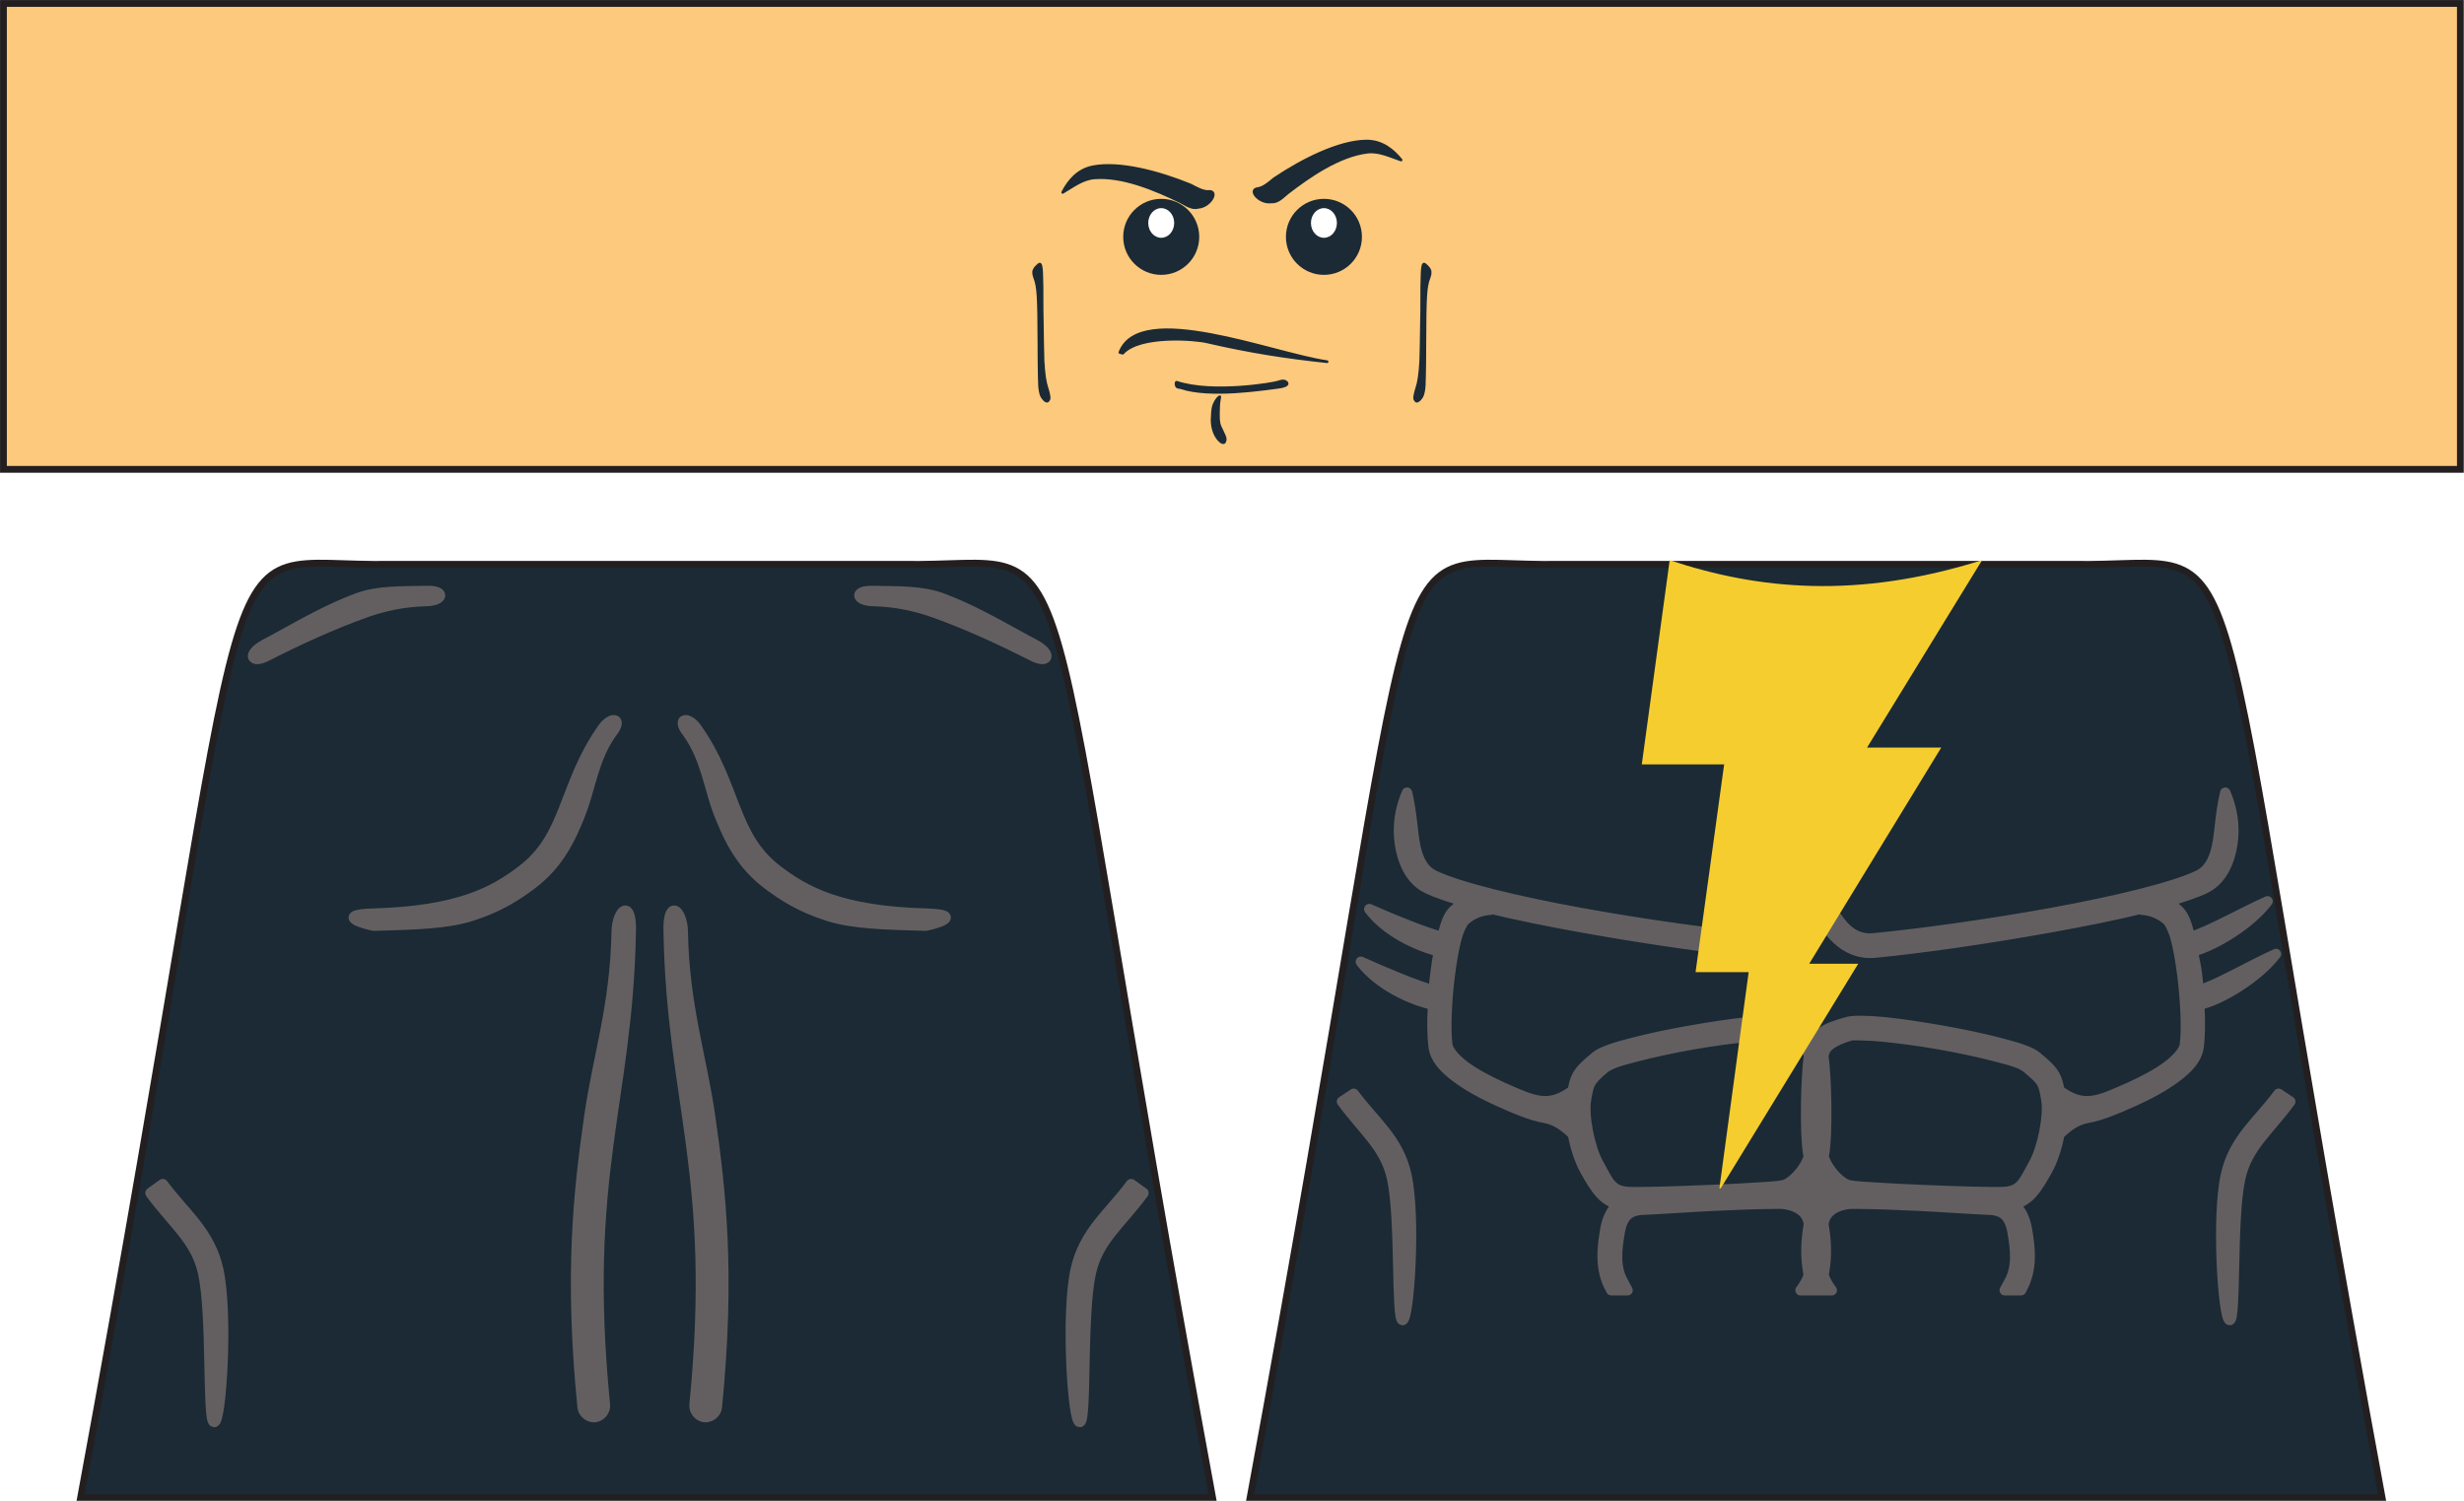 <?xml version="1.0" encoding="UTF-8" standalone="no"?>
<!-- Created with Inkscape (http://www.inkscape.org/) -->

<svg
   xmlns:dc="http://purl.org/dc/elements/1.1/"
   xmlns:cc="http://creativecommons.org/ns#"
   xmlns:rdf="http://www.w3.org/1999/02/22-rdf-syntax-ns#"
   xmlns:svg="http://www.w3.org/2000/svg"
   xmlns="http://www.w3.org/2000/svg"
   xmlns:xlink="http://www.w3.org/1999/xlink"
   xmlns:sodipodi="http://sodipodi.sourceforge.net/DTD/sodipodi-0.dtd"
   xmlns:inkscape="http://www.inkscape.org/namespaces/inkscape"
   width="113.125"
   height="68.906"
   id="svg2"
   version="1.1"
   inkscape:version="0.48.2 r9819"
   sodipodi:docname="Black_Adam.(Batman2Videogame).svg"
   inkscape:export-filename="G:\GitHub\minifig-svg-decals\figures\super heroes\Bizarro.tlg.comiccon.png"
   inkscape:export-xdpi="1715"
   inkscape:export-ydpi="1715">
  <defs
     id="defs4">
    <linearGradient
       id="linearGradient4087">
      <stop
         style="stop-color:#e8802d;stop-opacity:1;"
         offset="0"
         id="stop4089" />
      <stop
         style="stop-color:#e8ab2d;stop-opacity:0;"
         offset="1"
         id="stop4091" />
    </linearGradient>
    <linearGradient
       inkscape:collect="always"
       id="linearGradient4011">
      <stop
         style="stop-color:#ffffff;stop-opacity:1;"
         offset="0"
         id="stop4013" />
      <stop
         style="stop-color:#ffffff;stop-opacity:0;"
         offset="1"
         id="stop4015" />
    </linearGradient>
    <linearGradient
       inkscape:collect="always"
       id="linearGradient3997">
      <stop
         style="stop-color:#ffffff;stop-opacity:1;"
         offset="0"
         id="stop3999" />
      <stop
         style="stop-color:#ffffff;stop-opacity:0;"
         offset="1"
         id="stop4001" />
    </linearGradient>
    <inkscape:path-effect
       effect="skeletal"
       id="path-effect4237"
       is_visible="true"
       pattern="M 0,5 C 0,2.24 2.24,0 5,0 7.76,0 10,2.24 10,5 10,7.76 7.76,10 5,10 2.24,10 0,7.76 0,5 z"
       copytype="single_stretched"
       prop_scale="1"
       scale_y_rel="false"
       spacing="0"
       normal_offset="0"
       tang_offset="0"
       prop_units="false"
       vertical_pattern="false"
       fuse_tolerance="0" />
    <clipPath
       id="clipPath2999"
       clipPathUnits="userSpaceOnUse">
      <path
         id="path3001"
         d="M 0,792 612,792 612,0 0,0 0,792 z"
         inkscape:connector-curvature="0" />
    </clipPath>
    <radialGradient
       gradientUnits="userSpaceOnUse"
       gradientTransform="matrix(0.76,-0.036,0.132,2.752,16.986,-78.269)"
       r="12.65"
       fy="46.658"
       fx="96.306"
       cy="46.658"
       cx="96.306"
       id="radialGradient3972"
       xlink:href="#linearGradient3966"
       inkscape:collect="always" />
    <clipPath
       clipPathUnits="userSpaceOnUse"
       id="clipPath2999-4">
      <path
         inkscape:connector-curvature="0"
         d="M 0,792 612,792 612,0 0,0 0,792 z"
         id="path3001-0" />
    </clipPath>
    <linearGradient
       id="linearGradient3966">
      <stop
         id="stop3968"
         offset="0"
         style="stop-color:#c0ac02;stop-opacity:1;" />
      <stop
         id="stop3970"
         offset="1"
         style="stop-color:#fdea41;stop-opacity:0;" />
    </linearGradient>
    <radialGradient
       inkscape:collect="always"
       xlink:href="#linearGradient3997"
       id="radialGradient4003"
       cx="165.811"
       cy="47.694"
       fx="165.811"
       fy="47.694"
       r="3.812"
       gradientTransform="matrix(0.644,-0.188,0.312,1.07,43.64,27.156)"
       gradientUnits="userSpaceOnUse" />
    <radialGradient
       inkscape:collect="always"
       xlink:href="#linearGradient3997"
       id="radialGradient4007"
       gradientUnits="userSpaceOnUse"
       gradientTransform="matrix(-0.644,-0.188,-0.312,1.07,293.731,27.156)"
       cx="165.811"
       cy="47.694"
       fx="165.811"
       fy="47.694"
       r="3.812" />
    <radialGradient
       inkscape:collect="always"
       xlink:href="#linearGradient4011"
       id="radialGradient4017"
       cx="169.323"
       cy="41.785"
       fx="169.323"
       fy="41.785"
       r="6.983"
       gradientTransform="matrix(0.31,-0.018,0.037,0.633,114.753,21.469)"
       gradientUnits="userSpaceOnUse" />
    <linearGradient
       id="linearGradient3966-2">
      <stop
         style="stop-color:#c0ac02;stop-opacity:1;"
         offset="0"
         id="stop3968-4" />
      <stop
         style="stop-color:#fdea41;stop-opacity:0;"
         offset="1"
         id="stop3970-5" />
    </linearGradient>
    <clipPath
       id="clipPath2999-4-8"
       clipPathUnits="userSpaceOnUse">
      <path
         id="path3001-0-8"
         d="M 0,792 612,792 612,0 0,0 0,792 z"
         inkscape:connector-curvature="0" />
    </clipPath>
    <radialGradient
       inkscape:collect="always"
       xlink:href="#linearGradient3966-2"
       id="radialGradient3972-4"
       cx="96.306"
       cy="46.658"
       fx="96.306"
       fy="46.658"
       r="12.65"
       gradientTransform="matrix(0.76,-0.036,0.132,2.752,16.986,-78.269)"
       gradientUnits="userSpaceOnUse" />
    <clipPath
       clipPathUnits="userSpaceOnUse"
       id="clipPath2999-0">
      <path
         inkscape:connector-curvature="0"
         d="M 0,792 612,792 612,0 0,0 0,792 z"
         id="path3001-9" />
    </clipPath>
    <inkscape:path-effect
       fuse_tolerance="0"
       vertical_pattern="false"
       prop_units="false"
       tang_offset="0"
       normal_offset="0"
       spacing="0"
       scale_y_rel="false"
       prop_scale="1"
       copytype="single_stretched"
       pattern="M 0,5 C 0,2.24 2.24,0 5,0 7.76,0 10,2.24 10,5 10,7.76 7.76,10 5,10 2.24,10 0,7.76 0,5 z"
       is_visible="true"
       id="path-effect4237-4"
       effect="skeletal" />
    <inkscape:path-effect
       effect="skeletal"
       id="path-effect4237-4-5"
       is_visible="true"
       pattern="M 0,5 C 0,2.24 2.24,0 5,0 7.76,0 10,2.24 10,5 10,7.76 7.76,10 5,10 2.24,10 0,7.76 0,5 z"
       copytype="single_stretched"
       prop_scale="1"
       scale_y_rel="false"
       spacing="0"
       normal_offset="0"
       tang_offset="0"
       prop_units="false"
       vertical_pattern="false"
       fuse_tolerance="0" />
    <clipPath
       id="clipPath2999-0-6"
       clipPathUnits="userSpaceOnUse">
      <path
         id="path3001-9-8"
         d="M 0,792 612,792 612,0 0,0 0,792 z"
         inkscape:connector-curvature="0" />
    </clipPath>
    <radialGradient
       gradientUnits="userSpaceOnUse"
       gradientTransform="matrix(0.76,-0.036,0.132,2.752,16.986,-78.269)"
       r="12.65"
       fy="46.658"
       fx="96.306"
       cy="46.658"
       cx="96.306"
       id="radialGradient3972-4-1"
       xlink:href="#linearGradient3966-2-4"
       inkscape:collect="always" />
    <clipPath
       clipPathUnits="userSpaceOnUse"
       id="clipPath2999-4-8-2">
      <path
         inkscape:connector-curvature="0"
         d="M 0,792 612,792 612,0 0,0 0,792 z"
         id="path3001-0-8-2" />
    </clipPath>
    <linearGradient
       id="linearGradient3966-2-4">
      <stop
         id="stop3968-4-2"
         offset="0"
         style="stop-color:#c0ac02;stop-opacity:1;" />
      <stop
         id="stop3970-5-3"
         offset="1"
         style="stop-color:#fdea41;stop-opacity:0;" />
    </linearGradient>
    <radialGradient
       gradientUnits="userSpaceOnUse"
       gradientTransform="matrix(0.31,-0.018,0.037,0.633,114.753,21.469)"
       r="6.983"
       fy="41.785"
       fx="169.323"
       cy="41.785"
       cx="169.323"
       id="radialGradient4017-1"
       xlink:href="#linearGradient4011-4"
       inkscape:collect="always" />
    <radialGradient
       r="3.812"
       fy="47.694"
       fx="165.811"
       cy="47.694"
       cx="165.811"
       gradientTransform="matrix(-0.644,-0.188,-0.312,1.07,293.731,27.156)"
       gradientUnits="userSpaceOnUse"
       id="radialGradient4007-6"
       xlink:href="#linearGradient3997-4"
       inkscape:collect="always" />
    <radialGradient
       gradientUnits="userSpaceOnUse"
       gradientTransform="matrix(0.644,-0.188,0.312,1.07,43.64,27.156)"
       r="3.812"
       fy="47.694"
       fx="165.811"
       cy="47.694"
       cx="165.811"
       id="radialGradient4003-7"
       xlink:href="#linearGradient3997-4"
       inkscape:collect="always" />
    <linearGradient
       id="linearGradient3966-1">
      <stop
         style="stop-color:#c0ac02;stop-opacity:1;"
         offset="0"
         id="stop3968-5" />
      <stop
         style="stop-color:#fdea41;stop-opacity:0;"
         offset="1"
         id="stop3970-2" />
    </linearGradient>
    <clipPath
       id="clipPath2999-4-7"
       clipPathUnits="userSpaceOnUse">
      <path
         id="path3001-0-1"
         d="M 0,792 612,792 612,0 0,0 0,792 z"
         inkscape:connector-curvature="0" />
    </clipPath>
    <radialGradient
       inkscape:collect="always"
       xlink:href="#linearGradient3966-1"
       id="radialGradient3972-1"
       cx="96.306"
       cy="46.658"
       fx="96.306"
       fy="46.658"
       r="12.65"
       gradientTransform="matrix(0.76,-0.036,0.132,2.752,16.986,-78.269)"
       gradientUnits="userSpaceOnUse" />
    <clipPath
       clipPathUnits="userSpaceOnUse"
       id="clipPath2999-45">
      <path
         inkscape:connector-curvature="0"
         d="M 0,792 612,792 612,0 0,0 0,792 z"
         id="path3001-5" />
    </clipPath>
    <inkscape:path-effect
       fuse_tolerance="0"
       vertical_pattern="false"
       prop_units="false"
       tang_offset="0"
       normal_offset="0"
       spacing="0"
       scale_y_rel="false"
       prop_scale="1"
       copytype="single_stretched"
       pattern="M 0,5 C 0,2.24 2.24,0 5,0 7.76,0 10,2.24 10,5 10,7.76 7.76,10 5,10 2.24,10 0,7.76 0,5 z"
       is_visible="true"
       id="path-effect4237-2"
       effect="skeletal" />
    <linearGradient
       id="linearGradient3997-4"
       inkscape:collect="always">
      <stop
         id="stop3999-8"
         offset="0"
         style="stop-color:#ffffff;stop-opacity:1;" />
      <stop
         id="stop4001-8"
         offset="1"
         style="stop-color:#ffffff;stop-opacity:0;" />
    </linearGradient>
    <linearGradient
       id="linearGradient4011-4"
       inkscape:collect="always">
      <stop
         id="stop4013-0"
         offset="0"
         style="stop-color:#ffffff;stop-opacity:1;" />
      <stop
         id="stop4015-9"
         offset="1"
         style="stop-color:#ffffff;stop-opacity:0;" />
    </linearGradient>
    <mask
       maskUnits="userSpaceOnUse"
       id="mask3917">
      <path
         inkscape:connector-curvature="0"
         d="m 142.969,74.545 c 8.732,-47.294 5.343,-42.679 14.268,-42.856 l 23.44,0 c 8.926,0.177 5.535,-4.438 14.265,42.856 l -51.972,0 z"
         style="fill:#ffffff;fill-opacity:0.941;stroke:#1b2a34;stroke-width:0.312;stroke-linecap:butt;stroke-linejoin:miter;stroke-miterlimit:4;stroke-opacity:1;stroke-dasharray:none;display:inline"
         id="path3919" />
    </mask>
    <clipPath
       clipPathUnits="userSpaceOnUse"
       id="clipPath3970">
      <path
         inkscape:connector-curvature="0"
         d="m 142.969,74.545 c 8.732,-47.294 5.343,-42.679 14.268,-42.856 l 23.44,0 c 8.926,0.177 5.535,-4.438 14.265,42.856 l -51.972,0 z"
         style="fill:#ffffff;fill-opacity:1;stroke:#1b2a34;stroke-width:0.312;stroke-linecap:butt;stroke-linejoin:miter;stroke-miterlimit:4;stroke-opacity:1;stroke-dasharray:none;display:inline"
         id="path3973" />
    </clipPath>
    <clipPath
       clipPathUnits="userSpaceOnUse"
       id="clipPath4005">
      <path
         id="path4007"
         style="fill:#ffffff;fill-opacity:1;stroke:#231f20;stroke-width:0.312;stroke-linecap:butt;stroke-linejoin:miter;stroke-miterlimit:4;stroke-opacity:1;stroke-dasharray:none;display:inline"
         d="m 142.969,74.545 c 8.732,-47.294 5.343,-42.679 14.267,-42.856 l 23.44,0 c 8.926,0.177 5.535,-4.438 14.265,42.856 l -51.972,0 z"
         inkscape:connector-curvature="0" />
    </clipPath>
    <filter
       id="filter4200"
       inkscape:label="filter1" />
    <mask
       maskUnits="userSpaceOnUse"
       id="mask4061">
      <path
         id="path4063"
         style="fill:#ffffff;fill-opacity:1;stroke:none;display:inline"
         d="m 142.969,74.545 c 8.732,-47.294 5.343,-42.679 14.267,-42.856 l 23.44,0 c 8.926,0.177 5.535,-4.438 14.265,42.856 l -51.972,0 z"
         inkscape:connector-curvature="0" />
    </mask>
    <mask
       maskUnits="userSpaceOnUse"
       id="mask4085">
      <path
         inkscape:connector-curvature="0"
         d="m 142.969,74.545 c 8.732,-47.294 5.343,-42.679 14.267,-42.856 l 23.44,0 c 8.926,0.177 5.535,-4.438 14.265,42.856 l -51.972,0 z"
         style="fill:#ffffff;fill-opacity:1;stroke:none;display:inline"
         id="path4087" />
    </mask>
    <mask
       id="mask4064"
       maskUnits="userSpaceOnUse">
      <path
         inkscape:connector-curvature="0"
         d="m 195.682,74.545 c 8.732,-47.294 5.343,-42.679 14.268,-42.856 l 23.44,0 c 8.926,0.177 5.535,-4.438 14.265,42.856 l -51.972,0 z"
         style="fill:#ffffff;fill-opacity:1;stroke:none;display:inline"
         id="path4066" />
    </mask>
    <inkscape:path-effect
       effect="skeletal"
       id="path-effect4237-4-2"
       is_visible="true"
       pattern="M 0,5 C 0,2.24 2.24,0 5,0 7.76,0 10,2.24 10,5 10,7.76 7.76,10 5,10 2.24,10 0,7.76 0,5 z"
       copytype="single_stretched"
       prop_scale="1"
       scale_y_rel="false"
       spacing="0"
       normal_offset="0"
       tang_offset="0"
       prop_units="false"
       vertical_pattern="false"
       fuse_tolerance="0" />
    <clipPath
       id="clipPath2999-0-61"
       clipPathUnits="userSpaceOnUse">
      <path
         id="path3001-9-89"
         d="M 0,792 612,792 612,0 0,0 0,792 z"
         inkscape:connector-curvature="0" />
    </clipPath>
    <radialGradient
       gradientUnits="userSpaceOnUse"
       gradientTransform="matrix(0.76,-0.036,0.132,2.752,16.986,-78.269)"
       r="12.65"
       fy="46.658"
       fx="96.306"
       cy="46.658"
       cx="96.306"
       id="radialGradient3972-4-7"
       xlink:href="#linearGradient3966-2-2"
       inkscape:collect="always" />
    <clipPath
       clipPathUnits="userSpaceOnUse"
       id="clipPath2999-4-8-8">
      <path
         inkscape:connector-curvature="0"
         d="M 0,792 612,792 612,0 0,0 0,792 z"
         id="path3001-0-8-5" />
    </clipPath>
    <linearGradient
       id="linearGradient3966-2-2">
      <stop
         id="stop3968-4-21"
         offset="0"
         style="stop-color:#c0ac02;stop-opacity:1;" />
      <stop
         id="stop3970-5-6"
         offset="1"
         style="stop-color:#fdea41;stop-opacity:0;" />
    </linearGradient>
    <radialGradient
       gradientUnits="userSpaceOnUse"
       gradientTransform="matrix(0.31,-0.018,0.037,0.633,114.753,21.469)"
       r="6.983"
       fy="41.785"
       fx="169.323"
       cy="41.785"
       cx="169.323"
       id="radialGradient4017-3"
       xlink:href="#linearGradient4011-40"
       inkscape:collect="always" />
    <radialGradient
       r="3.812"
       fy="47.694"
       fx="165.811"
       cy="47.694"
       cx="165.811"
       gradientTransform="matrix(-0.644,-0.188,-0.312,1.07,293.731,27.156)"
       gradientUnits="userSpaceOnUse"
       id="radialGradient4007-2"
       xlink:href="#linearGradient3997-8"
       inkscape:collect="always" />
    <radialGradient
       gradientUnits="userSpaceOnUse"
       gradientTransform="matrix(0.644,-0.188,0.312,1.07,43.64,27.156)"
       r="3.812"
       fy="47.694"
       fx="165.811"
       cy="47.694"
       cx="165.811"
       id="radialGradient4003-4"
       xlink:href="#linearGradient3997-8"
       inkscape:collect="always" />
    <linearGradient
       id="linearGradient3966-27">
      <stop
         style="stop-color:#c0ac02;stop-opacity:1;"
         offset="0"
         id="stop3968-6" />
      <stop
         style="stop-color:#fdea41;stop-opacity:0;"
         offset="1"
         id="stop3970-1" />
    </linearGradient>
    <clipPath
       id="clipPath2999-4-1"
       clipPathUnits="userSpaceOnUse">
      <path
         id="path3001-0-15"
         d="M 0,792 612,792 612,0 0,0 0,792 z"
         inkscape:connector-curvature="0" />
    </clipPath>
    <radialGradient
       inkscape:collect="always"
       xlink:href="#linearGradient3966-27"
       id="radialGradient3972-7"
       cx="96.306"
       cy="46.658"
       fx="96.306"
       fy="46.658"
       r="12.65"
       gradientTransform="matrix(0.76,-0.036,0.132,2.752,16.986,-78.269)"
       gradientUnits="userSpaceOnUse" />
    <clipPath
       clipPathUnits="userSpaceOnUse"
       id="clipPath2999-5">
      <path
         inkscape:connector-curvature="0"
         d="M 0,792 612,792 612,0 0,0 0,792 z"
         id="path3001-1" />
    </clipPath>
    <inkscape:path-effect
       fuse_tolerance="0"
       vertical_pattern="false"
       prop_units="false"
       tang_offset="0"
       normal_offset="0"
       spacing="0"
       scale_y_rel="false"
       prop_scale="1"
       copytype="single_stretched"
       pattern="M 0,5 C 0,2.24 2.24,0 5,0 7.76,0 10,2.24 10,5 10,7.76 7.76,10 5,10 2.24,10 0,7.76 0,5 z"
       is_visible="true"
       id="path-effect4237-5"
       effect="skeletal" />
    <linearGradient
       id="linearGradient3997-8"
       inkscape:collect="always">
      <stop
         id="stop3999-82"
         offset="0"
         style="stop-color:#ffffff;stop-opacity:1;" />
      <stop
         id="stop4001-4"
         offset="1"
         style="stop-color:#ffffff;stop-opacity:0;" />
    </linearGradient>
    <linearGradient
       id="linearGradient4011-40"
       inkscape:collect="always">
      <stop
         id="stop4013-9"
         offset="0"
         style="stop-color:#ffffff;stop-opacity:1;" />
      <stop
         id="stop4015-4"
         offset="1"
         style="stop-color:#ffffff;stop-opacity:0;" />
    </linearGradient>
  </defs>
  <sodipodi:namedview
     id="base"
     pagecolor="#ffffff"
     bordercolor="#666666"
     borderopacity="1.0"
     inkscape:pageopacity="0.0"
     inkscape:pageshadow="2"
     inkscape:zoom="3.1536515"
     inkscape:cx="78.888038"
     inkscape:cy="50.021174"
     inkscape:document-units="px"
     inkscape:current-layer="g3157"
     showgrid="false"
     fit-margin-top="0"
     fit-margin-left="0"
     fit-margin-right="0"
     fit-margin-bottom="0"
     inkscape:window-width="1600"
     inkscape:window-height="848"
     inkscape:window-x="-8"
     inkscape:window-y="-8"
     inkscape:window-maximized="1"
     showguides="true"
     inkscape:guide-bbox="true"
     inkscape:snap-global="false">
    <sodipodi:guide
       orientation="0,1"
       position="41.375,21.518"
       id="guide3274" />
    <sodipodi:guide
       orientation="1,0"
       position="56.403,36.24"
       id="guide3960" />
  </sodipodi:namedview>
  <g
     transform="translate(-112.674,-5.781)"
     style="display:inline;opacity:1"
     inkscape:label="Shazaam Improved"
     id="g3107"
     inkscape:groupmode="layer">
    <g
       style="display:inline"
       inkscape:label="torso"
       id="g3109"
       inkscape:groupmode="layer"
       sodipodi:insensitive="true">
      <path
         id="path3111"
         style="fill:#1b2a34;stroke:#231f20;stroke-width:0.312;stroke-linecap:butt;stroke-linejoin:miter;stroke-miterlimit:4;stroke-opacity:1;stroke-dasharray:none;display:inline"
         d="m 170.067,74.545 c 8.732,-47.294 5.343,-42.679 14.267,-42.856 l 23.44,0 c 8.926,0.177 5.535,-4.438 14.265,42.856 l -51.972,0 z"
         inkscape:connector-curvature="0" />
      <path
         style="font-size:medium;font-style:normal;font-variant:normal;font-weight:normal;font-stretch:normal;text-indent:0;text-align:start;text-decoration:none;line-height:normal;letter-spacing:normal;word-spacing:normal;text-transform:none;direction:ltr;block-progression:tb;writing-mode:lr-tb;text-anchor:start;baseline-shift:baseline;color:#000000;fill:#635f61;fill-opacity:1;stroke:#635f61;stroke-width:0.478;stroke-linecap:round;stroke-linejoin:round;stroke-miterlimit:4;stroke-dasharray:none;marker:none;visibility:visible;display:inline;overflow:visible;enable-background:accumulate;font-family:Sans;-inkscape-font-specification:Sans"
         d="m 177.272,42.175 c -0.421,0.973 -0.441,1.892 -0.269,2.658 0.172,0.766 0.55,1.42 1.194,1.732 0.447,0.217 1.071,0.418 1.792,0.627 -0.184,0.096 -0.392,0.22 -0.567,0.388 -0.27,0.258 -0.377,0.644 -0.508,1.135 -0.009,0.032 -0.021,0.056 -0.03,0.09 -0.774,-0.204 -2.2,-0.777 -3.344,-1.284 0.772,1.04 2.237,1.707 3.195,1.941 -0.058,0.309 -0.106,0.618 -0.149,0.956 -0.035,0.271 -0.065,0.563 -0.089,0.836 -0.778,-0.2 -2.194,-0.802 -3.344,-1.314 0.807,1.068 2.322,1.76 3.315,1.971 -0.044,0.749 -0.038,1.436 0.03,1.941 0.073,0.541 0.478,0.968 1.015,1.374 0.538,0.405 1.221,0.782 1.941,1.105 0.72,0.323 1.473,0.656 2.15,0.776 0.592,0.105 0.973,0.465 1.284,0.747 0.117,0.615 0.313,1.222 0.567,1.672 0.215,0.38 0.408,0.73 0.687,1.045 0.2,0.226 0.466,0.408 0.806,0.508 -0.304,0.274 -0.486,0.669 -0.567,1.135 -0.15,0.857 -0.266,1.854 0.239,2.747 0.011,0.02 0.019,0.04 0.03,0.06 l 0.747,0 c -0.067,-0.121 -0.131,-0.25 -0.209,-0.388 -0.38,-0.672 -0.294,-1.473 -0.149,-2.299 0.066,-0.37 0.187,-0.624 0.358,-0.776 0.172,-0.153 0.413,-0.229 0.776,-0.239 0.442,-0.012 1.791,-0.11 3.165,-0.179 1.031,-0.052 2.088,-0.086 2.717,-0.09 0.21,-8.14e-4 0.351,-0.009 0.448,0 0.424,0.038 0.718,0.179 0.896,0.328 0.178,0.15 0.277,0.32 0.328,0.597 -0.113,0.647 -0.181,1.377 -0.03,2.24 0.006,0.035 0.023,0.055 0.03,0.09 -0.081,0.262 -0.23,0.509 -0.388,0.717 l 1.433,0 c -0.157,-0.208 -0.307,-0.455 -0.388,-0.717 0.007,-0.034 0.024,-0.055 0.03,-0.09 0.151,-0.863 0.083,-1.592 -0.03,-2.24 0.051,-0.277 0.151,-0.447 0.328,-0.597 0.178,-0.15 0.472,-0.291 0.896,-0.328 0.048,-0.004 0.101,0.002 0.179,0 0.078,-0.002 0.164,-4.07e-4 0.269,0 0.629,0.003 1.686,0.038 2.717,0.09 1.374,0.069 2.724,0.167 3.165,0.179 0.363,0.01 0.605,0.086 0.776,0.239 0.171,0.153 0.293,0.406 0.358,0.776 0.145,0.827 0.231,1.627 -0.149,2.299 -0.078,0.139 -0.142,0.268 -0.209,0.388 l 0.747,0 c 0.011,-0.02 0.019,-0.04 0.03,-0.06 0.505,-0.893 0.389,-1.89 0.239,-2.747 -0.082,-0.466 -0.264,-0.861 -0.567,-1.135 0.34,-0.099 0.606,-0.282 0.806,-0.508 0.279,-0.315 0.472,-0.666 0.687,-1.045 0.255,-0.45 0.451,-1.058 0.567,-1.672 0.311,-0.281 0.692,-0.641 1.284,-0.747 0.677,-0.121 1.43,-0.454 2.15,-0.776 0.72,-0.323 1.403,-0.7 1.941,-1.105 0.538,-0.405 0.942,-0.833 1.015,-1.374 0.068,-0.505 0.074,-1.192 0.03,-1.941 0.992,-0.211 2.717,-1.261 3.524,-2.329 -1.151,0.512 -2.776,1.472 -3.553,1.672 -0.025,-0.273 -0.055,-0.565 -0.089,-0.836 -0.044,-0.337 -0.121,-0.647 -0.179,-0.956 0.959,-0.234 2.662,-1.259 3.434,-2.299 -1.144,0.507 -2.779,1.439 -3.553,1.642 -0.009,-0.033 -0.021,-0.057 -0.03,-0.09 -0.131,-0.491 -0.238,-0.876 -0.508,-1.135 -0.176,-0.168 -0.384,-0.292 -0.567,-0.388 0.721,-0.209 1.344,-0.41 1.792,-0.627 0.644,-0.312 1.022,-0.966 1.194,-1.732 0.172,-0.766 0.153,-1.684 -0.269,-2.658 -0.238,0.997 -0.241,1.853 -0.388,2.508 -0.147,0.656 -0.419,1.082 -0.836,1.284 -1.138,0.552 -3.832,1.202 -6.749,1.732 -2.916,0.53 -6.075,0.964 -8.182,1.165 -0.576,0.055 -1.011,-0.172 -1.374,-0.567 -0.362,-0.396 -1.119,-1.603 -1.224,-2.12 l -0.03,0.149 -0.03,-0.149 c -0.105,0.517 -0.862,1.724 -1.224,2.12 -0.362,0.396 -0.798,0.622 -1.374,0.567 -2.106,-0.201 -5.266,-0.634 -8.182,-1.165 -2.916,-0.53 -5.61,-1.18 -6.749,-1.732 -0.418,-0.202 -0.689,-0.628 -0.836,-1.284 -0.147,-0.656 -0.151,-1.512 -0.388,-2.508 z m 18.782,5.196 c 0.154,0.487 0.416,0.95 0.776,1.344 0.464,0.507 1.116,0.882 1.911,0.806 2.134,-0.203 5.305,-0.66 8.242,-1.194 1.45,-0.264 2.838,-0.54 4.031,-0.836 l 0,0.06 c 0,0 0.664,3.79e-4 1.194,0.508 0.046,0.045 0.238,0.357 0.358,0.806 0.12,0.449 0.22,1.037 0.299,1.642 0.156,1.21 0.214,2.553 0.119,3.255 -0.03,0.225 -0.3,0.597 -0.776,0.956 -0.476,0.359 -1.132,0.706 -1.821,1.015 -1.411,0.627 -2.064,0.93 -3.165,0.119 -0.048,-0.25 -0.096,-0.483 -0.209,-0.687 -0.161,-0.289 -0.411,-0.511 -0.836,-0.866 -0.17,-0.142 -0.379,-0.226 -0.657,-0.328 -0.278,-0.102 -0.632,-0.198 -1.015,-0.299 -0.766,-0.201 -1.713,-0.401 -2.658,-0.567 -0.945,-0.166 -1.88,-0.31 -2.658,-0.388 -0.389,-0.039 -0.729,-0.054 -1.015,-0.06 -0.072,-0.002 -0.146,0 -0.209,0 -0.19,1.48e-4 -0.361,0.017 -0.508,0.06 -0.483,0.14 -0.865,0.254 -1.165,0.478 -0.096,0.072 -0.165,0.177 -0.239,0.269 -0.074,-0.092 -0.172,-0.197 -0.269,-0.269 -0.3,-0.223 -0.651,-0.338 -1.135,-0.478 -0.147,-0.043 -0.317,-0.06 -0.508,-0.06 -0.063,-4.8e-5 -0.138,-0.002 -0.209,0 -0.286,0.006 -0.627,0.021 -1.015,0.06 -0.777,0.078 -1.713,0.222 -2.658,0.388 -0.945,0.166 -1.892,0.366 -2.658,0.567 -0.383,0.101 -0.737,0.196 -1.015,0.299 -0.278,0.102 -0.487,0.187 -0.657,0.328 -0.425,0.355 -0.675,0.577 -0.836,0.866 -0.113,0.204 -0.161,0.437 -0.209,0.687 -1.101,0.81 -1.755,0.508 -3.165,-0.119 -0.689,-0.309 -1.345,-0.656 -1.821,-1.015 -0.476,-0.359 -0.746,-0.731 -0.776,-0.956 -0.095,-0.701 -0.037,-2.045 0.119,-3.255 0.078,-0.605 0.179,-1.193 0.299,-1.642 0.12,-0.449 0.312,-0.762 0.358,-0.806 0.53,-0.507 1.194,-0.508 1.194,-0.508 l 0,-0.06 c 1.193,0.296 2.581,0.572 4.031,0.836 2.936,0.534 6.108,0.991 8.242,1.194 0.795,0.076 1.447,-0.299 1.911,-0.806 0.361,-0.394 0.622,-0.857 0.776,-1.344 z m -2.09,5.942 c 0.259,-0.006 0.439,-0.011 0.478,0 0.457,0.132 0.772,0.281 0.956,0.418 0.184,0.137 0.278,0.266 0.328,0.537 -0.136,0.933 -0.199,3.543 -0.03,4.509 0.006,0.035 0.023,0.055 0.03,0.09 -0.201,0.651 -0.78,1.198 -1.105,1.314 0.015,-0.006 -0.124,0.036 -0.328,0.06 -0.205,0.023 -0.49,0.037 -0.806,0.06 -0.632,0.046 -1.448,0.084 -2.269,0.119 -1.643,0.071 -3.375,0.119 -3.792,0.09 -0.419,-0.029 -0.616,-0.144 -0.806,-0.358 -0.19,-0.214 -0.341,-0.555 -0.567,-0.956 -0.387,-0.684 -0.691,-2.192 -0.567,-2.896 l 0,-0.03 c 0.073,-0.417 0.116,-0.61 0.209,-0.776 0.093,-0.168 0.247,-0.344 0.657,-0.687 0.039,-0.033 0.23,-0.148 0.478,-0.239 0.247,-0.091 0.556,-0.172 0.926,-0.269 0.739,-0.194 1.697,-0.403 2.628,-0.567 0.931,-0.164 1.844,-0.283 2.598,-0.358 0.377,-0.038 0.726,-0.054 0.985,-0.06 z m 3.703,0 c 0.039,-0.011 0.219,-0.005 0.478,0 0.259,0.006 0.608,0.022 0.985,0.06 0.754,0.075 1.667,0.194 2.598,0.358 0.931,0.164 1.889,0.373 2.628,0.567 0.37,0.097 0.678,0.178 0.926,0.269 0.247,0.091 0.409,0.206 0.448,0.239 0.41,0.343 0.593,0.519 0.687,0.687 0.093,0.167 0.136,0.36 0.209,0.776 l 0,0.03 c 0.123,0.704 -0.181,2.212 -0.567,2.896 -0.226,0.401 -0.378,0.742 -0.567,0.956 -0.19,0.215 -0.387,0.329 -0.806,0.358 -0.417,0.029 -2.149,-0.018 -3.792,-0.09 -0.822,-0.036 -1.638,-0.073 -2.269,-0.119 -0.316,-0.023 -0.602,-0.036 -0.806,-0.06 -0.205,-0.023 -0.343,-0.065 -0.328,-0.06 -0.324,-0.116 -0.904,-0.663 -1.105,-1.314 0.008,-0.034 0.024,-0.055 0.03,-0.09 0.17,-0.966 0.107,-3.576 -0.03,-4.509 0.05,-0.271 0.145,-0.401 0.328,-0.537 0.184,-0.137 0.498,-0.286 0.956,-0.418 z m -22.843,2.687 -0.537,0.358 c 1.006,1.367 1.979,2.079 2.299,3.524 0.408,1.84 0.186,6.472 0.478,6.51 0.292,0.038 0.616,-4.688 0.179,-6.659 -0.37,-1.671 -1.476,-2.452 -2.419,-3.733 z m 42.462,0 c -0.943,1.28 -2.048,2.061 -2.419,3.733 -0.437,1.971 -0.113,6.697 0.179,6.659 0.292,-0.038 0.07,-4.67 0.478,-6.51 0.32,-1.445 1.293,-2.157 2.299,-3.524 z"
         id="path3113"
         inkscape:connector-curvature="0"
         sodipodi:nodetypes="cscccccccccccccccccccsccccccccccscccccccccccccccccccccccccccscccccccccscsscccscscccssssscccssscccsscsccccssscccccccccccsscscccsccscccscsccccccccccccccccccccscccccsssccccccscccccccccccccsccscccc" />
      <path
         inkscape:connector-curvature="0"
         d="m 116.374,74.545 c 8.732,-47.294 5.343,-42.679 14.267,-42.856 l 23.44,0 c 8.926,0.177 5.535,-4.438 14.265,42.856 l -51.972,0 z"
         style="fill:#1b2a34;stroke:#231f20;stroke-width:0.312;stroke-linecap:butt;stroke-linejoin:miter;stroke-miterlimit:4;stroke-opacity:1;stroke-dasharray:none;display:inline"
         id="path4092" />
      <g
         id="g3046"
         style="fill:#635f61;fill-opacity:1;stroke:#635f61;stroke-width:0.5;stroke-linecap:round;stroke-linejoin:round;stroke-miterlimit:4;stroke-dasharray:none"
         transform="translate(-81.251,-0.091)">
        <path
           style="font-size:medium;font-style:normal;font-variant:normal;font-weight:normal;font-stretch:normal;text-indent:0;text-align:start;text-decoration:none;line-height:normal;letter-spacing:normal;word-spacing:normal;text-transform:none;direction:ltr;block-progression:tb;writing-mode:lr-tb;text-anchor:start;baseline-shift:baseline;color:#000000;fill:#635f61;fill-opacity:1;stroke:#635f61;stroke-width:0.5;stroke-linecap:round;stroke-linejoin:round;stroke-miterlimit:4;stroke-dasharray:none;marker:none;visibility:visible;display:inline;overflow:visible;enable-background:accumulate;font-family:Sans;-inkscape-font-specification:Sans"
           d="m 201.398,60.251 -0.552,0.398 c 1.053,1.43 2.082,2.152 2.417,3.664 0.427,1.925 0.188,6.799 0.493,6.839 0.305,0.04 0.634,-4.925 0.177,-6.988 -0.388,-1.749 -1.548,-2.573 -2.535,-3.913 z m 44.461,0 c -0.986,1.34 -2.147,2.164 -2.535,3.913 -0.457,2.063 -0.129,7.027 0.177,6.988 0.305,-0.04 0.066,-4.913 0.493,-6.839 0.335,-1.512 1.364,-2.234 2.417,-3.664 z"
           id="path3251"
           inkscape:connector-curvature="0"
           sodipodi:nodetypes="ccsssccscscc" />
        <path
           id="path3255"
           d="m 213.529,33.017 c -1.204,0.028 -2.248,-0.02 -3.219,0.344 -1.249,0.468 -2.361,1.098 -3.438,1.688 -0.27,0.148 -0.543,0.301 -0.812,0.438 -0.805,0.451 -0.575,0.868 0.156,0.469 1.433,-0.728 2.938,-1.42 4.469,-1.969 0.871,-0.312 1.793,-0.507 2.844,-0.531 0.725,-0.029 0.844,-0.456 0,-0.438 z m 8.531,5.938 c -0.119,0.023 -0.294,0.138 -0.438,0.344 -0.918,1.285 -1.338,2.565 -1.781,3.688 -0.443,1.122 -0.904,2.07 -1.969,2.875 -1.246,0.943 -2.857,1.86 -6.812,1.969 -1.783,0.054 -0.378,0.461 0.031,0.531 1.898,-0.052 3.331,-0.093 4.438,-0.438 1.266,-0.394 2.11,-0.937 2.812,-1.469 1.212,-0.916 1.762,-2.061 2.219,-3.219 0.457,-1.158 0.597,-2.542 1.438,-3.719 0.323,-0.399 0.261,-0.601 0.062,-0.562 z m 0.625,8.75 c -0.185,-0.101 -0.445,0.395 -0.438,1 -0.059,3.314 -0.869,5.743 -1.25,8.406 -0.503,3.515 -0.917,7.27 -0.312,13.375 0.033,0.262 0.301,0.47 0.562,0.438 0.262,-0.033 0.47,-0.301 0.438,-0.562 -1.048,-10.579 1.046,-13.855 1.188,-21.719 0.018,-0.589 -0.076,-0.877 -0.188,-0.938 z"
           style="font-size:medium;font-style:normal;font-variant:normal;font-weight:normal;font-stretch:normal;text-indent:0;text-align:start;text-decoration:none;line-height:normal;letter-spacing:normal;word-spacing:normal;text-transform:none;direction:ltr;block-progression:tb;writing-mode:lr-tb;text-anchor:start;baseline-shift:baseline;color:#000000;fill:#635f61;fill-opacity:1;stroke:#635f61;stroke-width:0.5;stroke-linecap:round;stroke-linejoin:round;stroke-miterlimit:4;stroke-dasharray:none;marker:none;visibility:visible;display:inline;overflow:visible;enable-background:accumulate;font-family:Sans;-inkscape-font-specification:Sans"
           inkscape:connector-curvature="0" />
        <use
           height="68.906"
           width="113.125"
           transform="matrix(-1,0,0,1,447.509,0)"
           id="use4043"
           xlink:href="#path3255"
           y="0"
           x="0"
           style="fill:#635f61;fill-opacity:1;stroke:#635f61;stroke-width:0.5;stroke-linecap:round;stroke-linejoin:round;stroke-miterlimit:4;stroke-dasharray:none" />
      </g>
    </g>
    <g
       style="display:inline"
       inkscape:label="belt"
       id="g3115"
       inkscape:groupmode="layer"
       sodipodi:insensitive="true">
      <g
         id="g3985"
         mask="url(#mask4061)"
         transform="translate(27.099,0)">
        <path
           sodipodi:nodetypes="ccccc"
           transform="translate(112.674,5.781)"
           inkscape:connector-curvature="0"
           id="path3979"
           d="m 29.954,68.594 53.434,0 -1.092,-7.489 C 65.638,59.931 47.862,59.68 30.578,60.794 z"
           style="fill:#f5cd2f;stroke:#1b2a34;stroke-width:1px;stroke-linecap:butt;stroke-linejoin:miter;stroke-opacity:1" />
        <path
           style="fill:#da8540;stroke:none"
           d="m 142.629,72.893 53.434,0 -1.092,-4.95 c -16.659,-0.776 -34.435,-0.943 -51.718,-0.206 z"
           id="path3981"
           inkscape:connector-curvature="0"
           sodipodi:nodetypes="ccccc" />
        <path
           sodipodi:nodetypes="ccc"
           inkscape:connector-curvature="0"
           id="path3983"
           d="m 143.273,70.157 c 17.276,-0.35 34.232,-0.266 51.053,0 -22.744,-2.048 -38.051,-1.436 -51.053,0 z"
           style="fill:#1b2a34;stroke:#1b2a34;stroke-width:0.261;stroke-linecap:round;stroke-linejoin:round;stroke-miterlimit:4;stroke-opacity:1;stroke-dasharray:none" />
      </g>
      <g
         mask="url(#mask4061)"
         id="g4096"
         transform="translate(-26.595,0)">
        <path
           style="fill:#f5cd2f;stroke:#1b2a34;stroke-width:1px;stroke-linecap:butt;stroke-linejoin:miter;stroke-opacity:1"
           d="m 29.954,68.594 53.434,0 -1.092,-7.489 C 65.638,59.931 47.862,59.68 30.578,60.794 z"
           id="path4098"
           inkscape:connector-curvature="0"
           transform="translate(112.674,5.781)"
           sodipodi:nodetypes="ccccc" />
        <path
           sodipodi:nodetypes="ccccc"
           inkscape:connector-curvature="0"
           id="path4100"
           d="m 142.629,72.893 53.434,0 -1.092,-4.95 c -16.659,-0.776 -34.435,-0.943 -51.718,-0.206 z"
           style="fill:#da8540;stroke:none" />
        <path
           style="fill:#1b2a34;stroke:#1b2a34;stroke-width:0.262;stroke-linecap:round;stroke-linejoin:round;stroke-miterlimit:4;stroke-opacity:1;stroke-dasharray:none"
           d="m 142.9,70.156 c 17.529,-0.35 34.733,-0.266 51.801,0 -23.077,-2.046 -38.608,-1.434 -51.801,0 z"
           id="path4102"
           inkscape:connector-curvature="0"
           sodipodi:nodetypes="ccc" />
      </g>
    </g>
    <g
       style="display:inline"
       inkscape:label="logo"
       id="g3123"
       inkscape:groupmode="layer">
      <path
         style="fill:#f5cd2f;fill-opacity:1;stroke:none;display:inline"
         d="m 189.331,31.499 -1.281,9.378 3.781,0 -1.312,9.539 2.438,0 -1.344,9.926 0.062,0 6.312,-10.312 -2.25,0 6.062,-9.926 -3.406,0 5.281,-8.604 c -5.731,1.801 -10.27,1.356 -14.344,0 z"
         id="rect4002"
         inkscape:connector-curvature="0" />
    </g>
    <g
       style="display:inline"
       inkscape:label="face"
       id="g3157"
       inkscape:groupmode="layer">
      <path
         id="path3155"
         style="fill:#fdc97d;stroke:#231f20;stroke-width:0.312;stroke-linecap:butt;stroke-linejoin:miter;stroke-miterlimit:4;stroke-opacity:1;stroke-dasharray:none;display:inline"
         d="m 443.801,405.706 -112.8,0 0,-21.391 112.8,0 0,21.391 z"
         inkscape:connector-curvature="0"
         transform="translate(-218.169,-378.376)" />
      <g
         id="g3988"
         transform="translate(-27.49,0)">
        <g
           transform="translate(0.139,0)"
           id="g3210">
          <g
             transform="translate(-124.233,-155.709)"
             style="display:inline"
             id="g3398">
            <path
               sodipodi:type="arc"
               style="fill:#1b2a34;fill-opacity:1;stroke:none"
               id="path3400"
               sodipodi:cx="206.08511"
               sodipodi:cy="14.904921"
               sodipodi:rx="1.7446809"
               sodipodi:ry="1.7446809"
               d="m 207.83,14.905 c 0,0.964 -0.781,1.745 -1.745,1.745 -0.964,0 -1.745,-0.781 -1.745,-1.745 0,-0.964 0.781,-1.745 1.745,-1.745 0.964,0 1.745,0.781 1.745,1.745 z"
               transform="translate(111.486,157.46)" />
            <path
               sodipodi:type="arc"
               style="fill:#ffffff;fill-opacity:1;stroke:none"
               id="path3402"
               sodipodi:cx="206.38298"
               sodipodi:cy="14.351728"
               sodipodi:rx="0.59574467"
               sodipodi:ry="0.68085104"
               d="m 206.979,14.352 c 0,0.376 -0.267,0.681 -0.596,0.681 -0.329,0 -0.596,-0.305 -0.596,-0.681 0,-0.376 0.267,-0.681 0.596,-0.681 0.329,0 0.596,0.305 0.596,0.681 z"
               transform="translate(111.188,157.375)" />
          </g>
          <g
             style="display:inline"
             id="g3406"
             transform="translate(-116.763,-155.709)">
            <path
               transform="translate(111.486,157.46)"
               d="m 207.83,14.905 c 0,0.964 -0.781,1.745 -1.745,1.745 -0.964,0 -1.745,-0.781 -1.745,-1.745 0,-0.964 0.781,-1.745 1.745,-1.745 0.964,0 1.745,0.781 1.745,1.745 z"
               sodipodi:ry="1.7446809"
               sodipodi:rx="1.7446809"
               sodipodi:cy="14.904921"
               sodipodi:cx="206.08511"
               id="path3408"
               style="fill:#1b2a34;fill-opacity:1;stroke:none"
               sodipodi:type="arc" />
            <path
               transform="translate(111.188,157.375)"
               d="m 206.979,14.352 c 0,0.376 -0.267,0.681 -0.596,0.681 -0.329,0 -0.596,-0.305 -0.596,-0.681 0,-0.376 0.267,-0.681 0.596,-0.681 0.329,0 0.596,0.305 0.596,0.681 z"
               sodipodi:ry="0.68085104"
               sodipodi:rx="0.59574467"
               sodipodi:cy="14.351728"
               sodipodi:cx="206.38298"
               id="path3410"
               style="fill:#ffffff;fill-opacity:1;stroke:none"
               sodipodi:type="arc" />
          </g>
          <path
             sodipodi:nodetypes="csccccsc"
             inkscape:connector-curvature="0"
             id="path3414"
             d="m 204.349,13.126 c -0.511,-0.172 -1.008,-0.425 -1.552,-0.359 -1.298,0.159 -2.66,1.104 -3.646,1.864 -0.219,0.172 -0.448,0.447 -0.758,0.42 -0.531,0.079 -1.06,-0.53 -0.647,-0.608 0.283,-0.023 0.57,-0.288 0.789,-0.464 1.293,-0.867 2.973,-1.71 4.221,-1.721 0.712,-0.006 1.224,0.408 1.594,0.868 z"
             style="font-size:medium;font-style:normal;font-variant:normal;font-weight:normal;font-stretch:normal;text-indent:0;text-align:start;text-decoration:none;line-height:normal;letter-spacing:normal;word-spacing:normal;text-transform:none;direction:ltr;block-progression:tb;writing-mode:lr-tb;text-anchor:start;baseline-shift:baseline;color:#000000;fill:#1b2a34;fill-opacity:1;stroke:#1b2a34;stroke-width:0.125;stroke-linecap:round;stroke-linejoin:round;stroke-miterlimit:4;stroke-dasharray:none;marker:none;visibility:visible;display:inline;overflow:visible;enable-background:accumulate;font-family:Sans;-inkscape-font-specification:Sans" />
          <path
             style="font-size:medium;font-style:normal;font-variant:normal;font-weight:normal;font-stretch:normal;text-indent:0;text-align:start;text-decoration:none;line-height:normal;letter-spacing:normal;word-spacing:normal;text-transform:none;direction:ltr;block-progression:tb;writing-mode:lr-tb;text-anchor:start;baseline-shift:baseline;color:#000000;fill:#1b2a34;fill-opacity:1;stroke:#1b2a34;stroke-width:0.125;stroke-linecap:round;stroke-linejoin:round;stroke-miterlimit:4;stroke-dasharray:none;marker:none;visibility:visible;display:inline;overflow:visible;enable-background:accumulate;font-family:Sans;-inkscape-font-specification:Sans"
             d="m 188.816,14.612 c 0.466,-0.271 0.901,-0.62 1.448,-0.664 1.303,-0.106 2.828,0.545 3.947,1.09 0.249,0.124 0.529,0.348 0.827,0.259 0.536,-0.03 0.932,-0.733 0.511,-0.726 -0.282,0.034 -0.616,-0.167 -0.866,-0.295 -1.441,-0.588 -3.257,-1.076 -4.482,-0.835 -0.699,0.138 -1.117,0.646 -1.386,1.172 z"
             id="path3151"
             inkscape:connector-curvature="0"
             sodipodi:nodetypes="csccccsc" />
        </g>
        <g
           id="g3198">
          <g
             id="g3186"
             transform="translate(-0.217,0)">
            <path
               style="fill:#1b2a34;stroke:#1b2a34;stroke-width:0.125;stroke-linecap:round;stroke-linejoin:round;stroke-miterlimit:4;stroke-opacity:1;stroke-dasharray:none;display:inline"
               d="m 191.927,21.998 c 0.78,-0.865 3.321,-0.65 3.847,-0.528 2.052,0.474 3.675,0.717 5.535,0.917 -2.491,-0.354 -8.604,-2.83 -9.513,-0.423 0.05,0.017 0.093,0.027 0.131,0.034 z"
               id="path4333"
               inkscape:connector-curvature="0"
               sodipodi:nodetypes="cscccc" />
            <path
               sodipodi:nodetypes="zssczzzcccccsccccccc"
               inkscape:connector-curvature="0"
               id="path4335"
               d="m 199.067,23.257 c -0.211,0.082 -3.014,0.555 -4.642,0.017 -0.135,-0.045 -0.143,0.211 -0.052,0.302 0.032,0.032 0.114,0.058 0.182,0.058 1.383,0.474 3.878,0.062 4.489,-0.007 0.612,-0.069 0.511,-0.28 0.434,-0.347 -0.077,-0.067 -0.202,-0.104 -0.412,-0.022 z m -2.679,0.679 c -0.114,0 -0.312,0.288 -0.369,0.536 -0.026,0.114 -0.046,0.354 -0.049,0.549 -1.4e-4,0.011 -0.002,0.022 -0.002,0.032 -6e-4,0.403 0.131,0.768 0.358,0.996 0.201,0.201 0.369,0.144 0.369,-0.126 0,-0.052 -0.07,-0.231 -0.156,-0.398 -0.141,-0.273 -0.156,-0.344 -0.158,-0.739 -6e-4,-0.24 0.017,-0.53 0.041,-0.643 0.002,-0.006 0.002,-0.009 0.003,-0.015 0.007,-0.027 0.011,-0.051 0.012,-0.07 0.015,-0.096 0.002,-0.121 -0.05,-0.121 z"
               style="fill:#1b2a34;display:inline" />
          </g>
          <g
             id="g3190">
            <g
               style="display:inline"
               id="g4325"
               transform="matrix(0.831,0,0,0.831,-70.801,-117.42)">
              <path
                 inkscape:connector-curvature="0"
                 id="path4327"
                 d="m 311.321,162.817 c -0.048,-0.003 -0.112,0.055 -0.196,0.136 -0.075,0.072 -0.126,0.142 -0.154,0.217 -2.7e-4,5.7e-4 2.8e-4,0.002 0,0.002 -8.2e-4,0.003 -0.003,0.006 -0.004,0.009 -0.02,0.039 -0.026,0.075 -0.021,0.121 -0.004,0.092 0.017,0.194 0.065,0.319 0.183,0.48 0.215,0.976 0.225,3.526 0.003,0.81 0.007,1.376 0.017,1.805 0.005,0.521 0.021,0.767 0.056,0.916 8.1e-4,0.004 8.1e-4,0.007 0.002,0.011 0.041,0.247 0.107,0.342 0.213,0.459 0.007,0.008 0.014,0.014 0.021,0.021 8.2e-4,0.002 0.003,0.005 0.004,0.007 2.8e-4,2.7e-4 0.002,-2.9e-4 0.002,0 0.041,0.048 0.113,0.088 0.163,0.088 0.044,0 0.076,-0.024 0.098,-0.067 0.025,-0.028 0.043,-0.067 0.05,-0.119 0.012,-0.083 -0.041,-0.342 -0.119,-0.576 -0.108,-0.325 -0.176,-0.763 -0.217,-1.502 -0.017,-0.515 -0.029,-1.229 -0.044,-2.309 -0.003,-0.22 -0.006,-0.325 -0.009,-0.513 -1.3e-4,-0.01 1.2e-4,-0.016 0,-0.025 -8.3e-4,-1.982 -0.008,-2.516 -0.152,-2.522 z"
                 style="fill:#1b2a34;stroke:#1b2a34;stroke-width:0.087;stroke-linecap:round;stroke-linejoin:round;stroke-miterlimit:4;stroke-dasharray:none;display:inline"
                 sodipodi:nodetypes="cccccccccccccccsccccccccc" />
              <use
                 height="22.333"
                 width="27.054"
                 transform="matrix(-1,0,0,1,642.768,0)"
                 id="use4329"
                 xlink:href="#path3496"
                 y="0"
                 x="0" />
            </g>
            <g
               transform="matrix(-0.831,0,0,0.831,464.244,-117.42)"
               id="g3178"
               style="display:inline">
              <path
                 sodipodi:nodetypes="cccccccccccccccsccccccccc"
                 style="fill:#1b2a34;stroke:#1b2a34;stroke-width:0.087;stroke-linecap:round;stroke-linejoin:round;stroke-miterlimit:4;stroke-dasharray:none;display:inline"
                 d="m 311.321,162.817 c -0.048,-0.003 -0.112,0.055 -0.196,0.136 -0.075,0.072 -0.126,0.142 -0.154,0.217 -2.7e-4,5.7e-4 2.8e-4,0.002 0,0.002 -8.2e-4,0.003 -0.003,0.006 -0.004,0.009 -0.02,0.039 -0.026,0.075 -0.021,0.121 -0.004,0.092 0.017,0.194 0.065,0.319 0.183,0.48 0.215,0.976 0.225,3.526 0.003,0.81 0.007,1.376 0.017,1.805 0.005,0.521 0.021,0.767 0.056,0.916 8.1e-4,0.004 8.1e-4,0.007 0.002,0.011 0.041,0.247 0.107,0.342 0.213,0.459 0.007,0.008 0.014,0.014 0.021,0.021 8.2e-4,0.002 0.003,0.005 0.004,0.007 2.8e-4,2.7e-4 0.002,-2.9e-4 0.002,0 0.041,0.048 0.113,0.088 0.163,0.088 0.044,0 0.076,-0.024 0.098,-0.067 0.025,-0.028 0.043,-0.067 0.05,-0.119 0.012,-0.083 -0.041,-0.342 -0.119,-0.576 -0.108,-0.325 -0.176,-0.763 -0.217,-1.502 -0.017,-0.515 -0.029,-1.229 -0.044,-2.309 -0.003,-0.22 -0.006,-0.325 -0.009,-0.513 -1.3e-4,-0.01 1.2e-4,-0.016 0,-0.025 -8.3e-4,-1.982 -0.008,-2.516 -0.152,-2.522 z"
                 id="path3180"
                 inkscape:connector-curvature="0" />
              <use
                 x="0"
                 y="0"
                 xlink:href="#path3496"
                 id="use3182"
                 transform="matrix(-1,0,0,1,642.768,0)"
                 width="27.054"
                 height="22.333" />
            </g>
          </g>
        </g>
      </g>
    </g>
  </g>
  <g
     inkscape:label="template"
     inkscape:groupmode="layer"
     id="layer1"
     transform="translate(-330.844,-384.156)"
     style="display:inline"
     sodipodi:insensitive="true" />
</svg>

